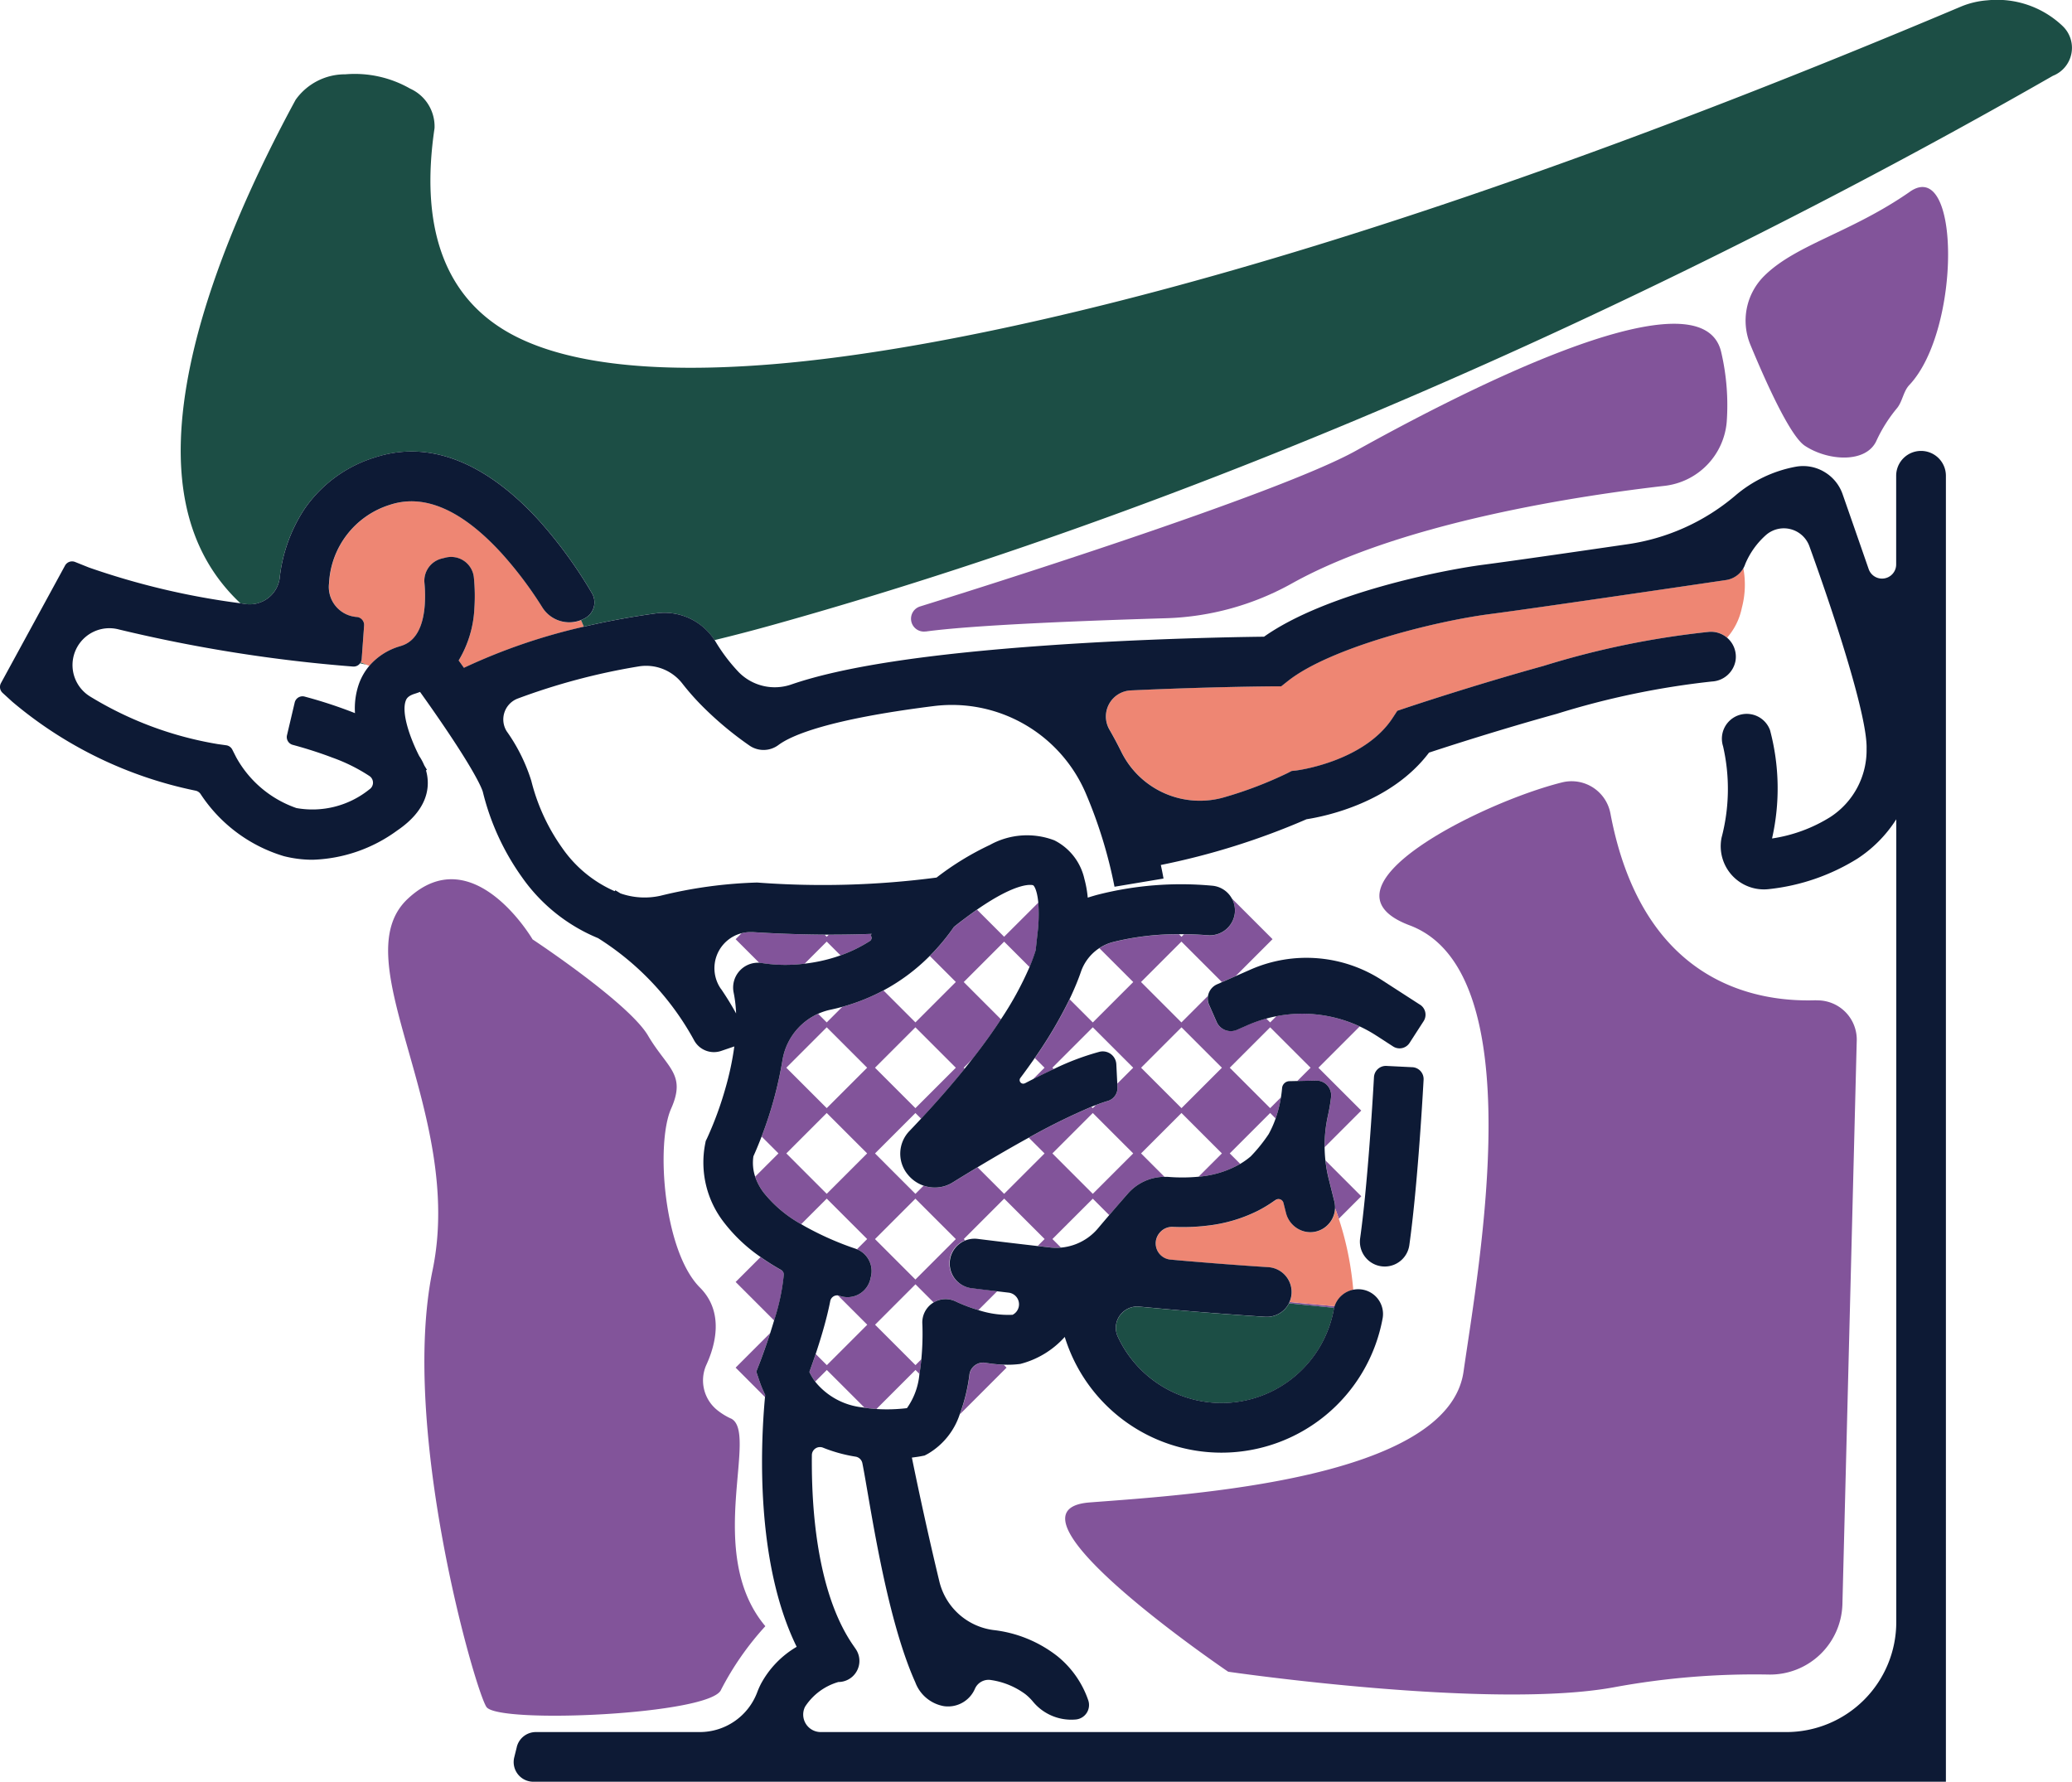 <svg id="PPS_15" xmlns="http://www.w3.org/2000/svg" xmlns:xlink="http://www.w3.org/1999/xlink" width="131.912" height="113.432" viewBox="0 0 131.912 113.432">
  <defs>
    <clipPath id="clip-path">
      <rect id="사각형_6138" data-name="사각형 6138" width="131.912" height="113.432" fill="none"/>
    </clipPath>
  </defs>
  <g id="그룹_11589" data-name="그룹 11589" clip-path="url(#clip-path)">
    <path id="패스_27331" data-name="패스 27331" d="M421.6,764.662q.006-.069.013-.135a7.507,7.507,0,0,1-.386-.941l-.181-.542.208-.532c0-.01.326-.84.677-1.923l-2.2,2.2Z" transform="translate(-372.898 -675.724)" fill="#82549a"/>
    <path id="패스_27332" data-name="패스 27332" d="M735.525,742.963l.007.007,2.868.288c.009-.036.02-.071.032-.106l-2.87-.267c-.012.026-.023.053-.036.078" transform="translate(-653.457 -659.996)" fill="#82549a"/>
    <path id="패스_27333" data-name="패스 27333" d="M422.628,718.055h0a15.429,15.429,0,0,1-1.311-.827l-1.585,1.585,2.451,2.451a13.508,13.508,0,0,0,.617-2.9.336.336,0,0,0-.17-.312" transform="translate(-372.898 -637.201)" fill="#82549a"/>
    <path id="패스_27334" data-name="패스 27334" d="M549.328,777.491a.889.889,0,0,0-1.03.756v.01a11.083,11.083,0,0,1-.614,2.51l2.972-2.972-.185-.185a8.746,8.746,0,0,1-1.142-.12" transform="translate(-486.574 -690.73)" fill="#82549a"/>
    <path id="패스_27335" data-name="패스 27335" d="M452.385,531.675l1.046,1.046c.406-.474.826-.957,1.193-1.377a3.125,3.125,0,0,1,2.325-1.061l-1.491-1.491,2.573-2.573,2.573,2.573-1.483,1.483a6.367,6.367,0,0,0,2.65-.816l-.667-.667,2.573-2.573.348.348a7.836,7.836,0,0,0,.338-1.342l-.686.686-2.573-2.573,2.573-2.573,2.573,2.573-.846.846,1.2-.026a.937.937,0,0,1,.953,1.044,11.317,11.317,0,0,1-.2,1.186,8.811,8.811,0,0,0-.211,2.008l2.33-2.33-2.728-2.727,2.628-2.628a8.66,8.66,0,0,0-5.3-.657l-.4.4-.25-.25a8.648,8.648,0,0,0-1.2.424l-.666.293a.986.986,0,0,1-1.3-.505l-.48-1.09a.982.982,0,0,1-.07-.555l-1.683,1.683-2.573-2.573,2.573-2.573,2.573,2.573-.012.012.893-.393,2.347-2.347-2.6-2.6a1.574,1.574,0,0,1,.2.968,1.6,1.6,0,0,1-1.718,1.387c-.536-.039-1.042-.059-1.521-.063l-.156.156-.156-.156a17.057,17.057,0,0,0-4.18.492l-.029.008a2.91,2.91,0,0,0-.863.384l2.154,2.154-2.573,2.573-1.476-1.476a27.556,27.556,0,0,1-2.212,3.743l.614.615-.736.735c.483-.246.923-.459,1.326-.646l-.09-.09,2.573-2.573,2.573,2.573-1.011,1.011.012.235a.863.863,0,0,1-.619.874q-.326.095-.763.262l-.192.192-.083-.083a39.9,39.9,0,0,0-3.989,1.966l1,1-2.573,2.573-1.689-1.689q-.762.458-1.59.971a2.133,2.133,0,0,1-1.128.32,2.208,2.208,0,0,1-.72-.121l-.52.519-2.573-2.573,2.573-2.573.363.363c1.067-1.146,1.986-2.207,2.774-3.182l-.063-.063.55-.55c.722-.924,1.323-1.767,1.824-2.532l-2.373-2.373,2.573-2.573,1.62,1.62c.169-.4.3-.758.39-1.065l.115-1.05a10.075,10.075,0,0,0,.052-1.99L446.739,515l-1.722-1.722c-.258.179-.533.377-.825.6-.219.166-.435.335-.645.5a13.572,13.572,0,0,1-1.537,1.845l1.656,1.656-2.573,2.573-2.033-2.033a12.735,12.735,0,0,1-2.625,1.045l-.989.989-.547-.547a3.911,3.911,0,0,0-2.27,2.961,24.75,24.75,0,0,1-1.327,4.852l1.071,1.071-1.482,1.482a3.593,3.593,0,0,0,.546,1.02,8.077,8.077,0,0,0,2.383,2.006l1.627-1.627,2.573,2.573-.65.65a1.5,1.5,0,0,1,.892,1.746l-.038.157,0,.009a1.493,1.493,0,0,1-1.933,1.058l-.033-.011a.45.45,0,0,0-.1-.022l1.868,1.868-2.573,2.573-.709-.709c-.151.452-.29.846-.4,1.144a3.733,3.733,0,0,0,.367.614l.741-.741,2.4,2.4c.259.04.515.067.76.083l2.485-2.485.251.252c.018-.107.036-.217.052-.333.029-.2.052-.405.07-.6l-.374.374-2.573-2.573,2.573-2.573,1.155,1.155a1.468,1.468,0,0,1,1.391-.071l.151.071a10.157,10.157,0,0,0,1.308.485l1.2-1.2c-.637-.077-1.2-.146-1.663-.2a1.582,1.582,0,0,1-.384-3.04l-.082-.082,2.573-2.573,2.573,2.573-.443.443.8.091a3.472,3.472,0,0,0,.682.008l-.542-.542Zm5.647-10.91,2.573,2.573-2.573,2.573-2.573-2.573Zm-5.647,5.455,2.573,2.573-2.573,2.573-2.573-2.573Zm-11.293-5.455,2.573,2.573-2.573,2.573-2.573-2.573Zm-5.646,10.6-2.573-2.573,2.573-2.573,2.573,2.573Zm0-5.455-2.573-2.573,2.573-2.573,2.573,2.573Zm5.646,10.91-2.573-2.573,2.573-2.573,2.573,2.573Z" transform="translate(-382.813 -455.365)" fill="#82549a"/>
    <path id="패스_27336" data-name="패스 27336" d="M421.46,533.8h0a9.8,9.8,0,0,0,2.663.029l1.408-1.408.879.879a9.214,9.214,0,0,0,1.86-.91.239.239,0,0,0,.039-.372l.086-.086c-.939.038-1.866.051-2.732.049l-.131.131-.133-.132c-2.55-.015-4.508-.156-4.546-.159l-.059,0a2.3,2.3,0,0,0-.681.067l-.382.382,1.5,1.5a1.611,1.611,0,0,1,.225.029" transform="translate(-372.898 -472.479)" fill="#82549a"/>
    <path id="패스_27337" data-name="패스 27337" d="M756.315,662.113a8.477,8.477,0,0,0,.2,1.137l.367,1.468a1.578,1.578,0,0,1,.045.443q.125.327.236.661l1.43-1.43Z" transform="translate(-671.928 -588.237)" fill="#82549a"/>
    <path id="패스_27338" data-name="패스 27338" d="M655.672,459.672c-3.973.141-11.091-1.176-13.11-11.892a2.514,2.514,0,0,0-3.08-1.976c-5.118,1.274-16.046,6.717-9.7,9.1,7.837,2.939,4.409,21.553,3.429,28.411s-17.428,7.838-23.8,8.327,8.817,10.777,8.817,10.777,16.775,2.449,24.613.98a49.266,49.266,0,0,1,9.808-.8,4.607,4.607,0,0,0,4.683-4.49l.91-35.8a2.5,2.5,0,0,0-2.578-2.628" transform="translate(-540.036 -395.995)" fill="#82549a"/>
    <path id="패스_27339" data-name="패스 27339" d="M243.263,536a4.138,4.138,0,0,1-.893-.559,2.424,2.424,0,0,1-.651-2.873c.557-1.221,1.146-3.334-.416-4.9-2.327-2.327-2.817-9.185-1.837-11.389s-.245-2.572-1.47-4.654-7.348-6.123-7.348-6.123-3.8-6.49-7.96-2.572,3.674,13.593,1.592,23.635,2.694,26.7,3.429,27.8,14.328.49,14.94-1.1a18.655,18.655,0,0,1,2.817-4.041c-3.919-4.654-.367-12.369-2.2-13.226" transform="translate(-196.741 -445.699)" fill="#82549a"/>
    <path id="패스_27340" data-name="패스 27340" d="M520.76,204.342c3.131-.428,10.407-.7,15.338-.848a17.529,17.529,0,0,0,8-2.226c7.048-3.92,18.478-5.6,23.7-6.2a4.482,4.482,0,0,0,3.961-4.079,14.857,14.857,0,0,0-.344-4.4c-1.225-5.633-17.757,3.184-23.268,6.246-5.066,2.815-24.621,8.941-27.745,9.911a.817.817,0,0,0-.543.556v0a.818.818,0,0,0,.9,1.035" transform="translate(-461.828 -164.138)" fill="#82549a"/>
    <path id="패스_27341" data-name="패스 27341" d="M1006.465,107.021c-3.755,2.612-7.247,3.349-9.274,5.36a4.008,4.008,0,0,0-.881,4.376c.989,2.391,2.524,5.8,3.461,6.429,1.47.98,3.919,1.143,4.572-.327a9.353,9.353,0,0,1,1.3-2.056c.357-.435.4-1.067.786-1.477,3.3-3.489,3.275-14.561.034-12.306" transform="translate(-884.875 -94.814)" fill="#82549a"/>
    <path id="패스_27342" data-name="패스 27342" d="M671.613,324.173a1.523,1.523,0,0,1-1.1.753l-.035.005c-.486.072-11.926,1.761-15.008,2.163-3.608.471-10.189,2.15-12.854,4.261l-.428.339-.546,0c-.051,0-3.951.023-9.019.258a1.662,1.662,0,0,0-1.363,2.49c.277.48.534.963.771,1.444a5.577,5.577,0,0,0,6.633,2.846,25.24,25.24,0,0,0,3.943-1.514l.26-.134.291-.031c.043,0,4.3-.538,6.134-3.342l.3-.458.519-.175c.041-.014,4.185-1.407,8.787-2.682a54.669,54.669,0,0,1,10.568-2.171,1.574,1.574,0,0,1,1.115.372,4.117,4.117,0,0,0,.938-1.9,5.756,5.756,0,0,0,.094-2.53" transform="translate(-560.626 -288.003)" fill="#ee8673"/>
    <path id="패스_27343" data-name="패스 27343" d="M201.245,292.793a24.783,24.783,0,0,0-2.572-3.422c-2.549-2.8-4.953-3.843-7.146-3.112a5.519,5.519,0,0,0-3.864,4.953l0,.021A1.918,1.918,0,0,0,189.4,293.4l.019,0a.512.512,0,0,1,.468.548l-.155,2.134a.508.508,0,0,1-.063.209l.366.144.184.072.025-.028a4.076,4.076,0,0,1,1.93-1.216c.382-.118,1.4-.433,1.569-2.575a8.568,8.568,0,0,0-.016-1.456,1.456,1.456,0,0,1,1.1-1.55l.248-.061a1.454,1.454,0,0,1,1.8,1.273,11.9,11.9,0,0,1,.031,1.962,7.068,7.068,0,0,1-1,3.313l.334.467a37.422,37.422,0,0,1,7.641-2.619l-.177-.418a2.023,2.023,0,0,1-2.456-.8" transform="translate(-166.705 -254.118)" fill="#ee8673"/>
    <path id="패스_27344" data-name="패스 27344" d="M671.141,685.4q-.111-.335-.236-.661a1.581,1.581,0,0,1-1.24,1.485,1.539,1.539,0,0,1-.852-.055,1.627,1.627,0,0,1-.984-.984c-.018-.05-.034-.1-.047-.154l-.158-.632a.328.328,0,0,0-.512-.185c-.049.036-.1.07-.15.1a8.156,8.156,0,0,1-.968.581,9.523,9.523,0,0,1-3.158.94,12.839,12.839,0,0,1-1.615.1q-.317,0-.644-.014a1.03,1.03,0,0,0-.838.375l-.015.018a1.036,1.036,0,0,0,.705,1.691c.594.053,1.2.1,1.8.155,1.229.1,2.474.2,3.711.28l.719.047a1.578,1.578,0,0,1,1.347,2.213l2.87.267a1.576,1.576,0,0,1,1.184-1.044c-.033-.377-.077-.758-.132-1.142a19.606,19.606,0,0,0-.789-3.384" transform="translate(-585.905 -607.812)" fill="#ee8673"/>
    <path id="패스_27345" data-name="패스 27345" d="M222.915,1.662a6.05,6.05,0,0,0-4.8-1.64,5.4,5.4,0,0,0-1.66.392C174.1,18.3,150.89,22.356,140.826,23.184c-7.919.651-13.681-.079-17.125-2.169-3.864-2.345-5.358-6.669-4.441-12.85a2.638,2.638,0,0,0-1.553-2.522,7.1,7.1,0,0,0-4.124-.911h0a3.852,3.852,0,0,0-3.167,1.623c-2.347,4.322-5.413,10.752-6.69,16.845-1.438,6.858-.4,11.851,3.177,15.207l.31.046a1.929,1.929,0,0,0,2.191-1.671l0-.021a9.958,9.958,0,0,1,1.559-4.331,8.433,8.433,0,0,1,4.452-3.291c4.365-1.455,8.135,1.389,10.529,4.032a28.727,28.727,0,0,1,3.34,4.594,1.148,1.148,0,0,1-.47,1.607l-.056.028c-.056.028-.113.054-.17.076l.177.418c1.769-.414,3.371-.681,4.618-.85a3.8,3.8,0,0,1,3.7,1.708Q139,40.288,141,39.727c34.736-9.728,65.841-26.042,81.291-34.9a1.914,1.914,0,0,0,.623-3.165" transform="translate(-91.596 -0.001)" fill="#1c4e45"/>
    <path id="패스_27346" data-name="패스 27346" d="M205.528,378q.2.047.4.09l-.366-.144a.511.511,0,0,1-.035.054" transform="translate(-182.596 -335.773)" fill="#1c4e45"/>
    <path id="패스_27347" data-name="패스 27347" d="M647.727,743.638a1.581,1.581,0,0,1-1.508.86q-.821-.052-1.646-.112-.939-.067-1.877-.142c-1.128-.089-2.248-.186-3.343-.286l-1.154-.107a1.351,1.351,0,0,0-1.121.422,1.334,1.334,0,0,0-.25,1.487,7.284,7.284,0,0,0,6.582,4.226h.022a7.27,7.27,0,0,0,7.147-5.951s0-.008,0-.011c.006-.032.014-.064.022-.1l-2.868-.288Z" transform="translate(-565.663 -660.665)" fill="#1c4e45"/>
    <path id="패스_27348" data-name="패스 27348" d="M702.627,549.465l-2.432-1.57a8.839,8.839,0,0,0-8.355-.665l-.94.414-.893.393-.3.133a.987.987,0,0,0-.505,1.3l.48,1.091a.986.986,0,0,0,1.3.505l.666-.293a8.652,8.652,0,0,1,1.2-.424q.324-.089.652-.152a8.675,8.675,0,0,1,6.335,1.228l1.082.7a.758.758,0,0,0,1.048-.226l.894-1.384a.758.758,0,0,0-.225-1.048" transform="translate(-612.226 -485.506)" fill="#0d1a35"/>
    <path id="패스_27349" data-name="패스 27349" d="M779.28,608.253l-1.646-.082a.758.758,0,0,0-.795.714c-.107,1.9-.421,6.981-.881,10.257a1.581,1.581,0,1,0,3.132.436c.484-3.461.8-8.593.908-10.526a.758.758,0,0,0-.719-.8" transform="translate(-689.366 -540.313)" fill="#0d1a35"/>
    <path id="패스_27350" data-name="패스 27350" d="M122.3,257.278a1.582,1.582,0,0,0-1.582,1.582v5.647a.9.9,0,0,1-1.75.295c-.639-1.843-1.292-3.716-1.663-4.777a2.659,2.659,0,0,0-1.1-1.374,2.632,2.632,0,0,0-1.9-.363,8.211,8.211,0,0,0-3.831,1.836,13.585,13.585,0,0,1-6.9,3.1c-3.478.508-7.527,1.092-9.142,1.3-2.625.342-10.042,1.814-13.958,4.581-1.74.02-7.575.118-13.8.556-7.632.536-13.019,1.356-16.3,2.487a3.216,3.216,0,0,1-3.309-.751l-.019-.018a11.132,11.132,0,0,1-1.507-1.988c-.014-.023-.03-.044-.045-.067a3.8,3.8,0,0,0-3.7-1.708c-1.246.169-2.849.436-4.618.85a37.417,37.417,0,0,0-7.641,2.619l-.334-.467a7.069,7.069,0,0,0,1-3.313,11.886,11.886,0,0,0-.031-1.961,1.454,1.454,0,0,0-1.8-1.274l-.248.061a1.456,1.456,0,0,0-1.1,1.55,8.577,8.577,0,0,1,.016,1.456c-.174,2.142-1.187,2.457-1.569,2.575a4.078,4.078,0,0,0-1.93,1.216l-.025.029a3.752,3.752,0,0,0-.657,1.135,4.747,4.747,0,0,0-.257,1.88l-.107-.043a29.685,29.685,0,0,0-3.1-1.012.512.512,0,0,0-.631.378l-.491,2.083a.512.512,0,0,0,.366.612c.556.15,1.522.43,2.518.811a11.014,11.014,0,0,1,2.375,1.18.51.51,0,0,1-.007.839l-.008.006a5.779,5.779,0,0,1-4.643,1.188,6.989,6.989,0,0,1-3.838-3.238l-.245-.483a.512.512,0,0,0-.386-.276l-.532-.074a22.669,22.669,0,0,1-8.12-3.022,2.347,2.347,0,0,1,1.822-4.276,95.276,95.276,0,0,0,14.9,2.36.51.51,0,0,0,.455-.211.488.488,0,0,0,.035-.054.508.508,0,0,0,.063-.209l.155-2.134a.512.512,0,0,0-.468-.548l-.019,0a1.918,1.918,0,0,1-1.744-2.163l0-.021a5.52,5.52,0,0,1,3.864-4.953c2.193-.731,4.6.316,7.146,3.112a24.79,24.79,0,0,1,2.572,3.422,2.023,2.023,0,0,0,2.456.8c.057-.023.114-.048.17-.076l.056-.028a1.148,1.148,0,0,0,.47-1.607,28.736,28.736,0,0,0-3.34-4.594c-2.394-2.642-6.164-5.487-10.53-4.032A8.434,8.434,0,0,0,19.369,261a9.958,9.958,0,0,0-1.559,4.331l0,.021a1.929,1.929,0,0,1-2.191,1.671l-.31-.046A47.749,47.749,0,0,1,5.661,264.7l-.881-.353a.512.512,0,0,0-.64.23L.063,272.056a.513.513,0,0,0,.1.624l.619.565a26.2,26.2,0,0,0,11.661,5.66.511.511,0,0,1,.323.21,9.654,9.654,0,0,0,5.307,3.961,7.416,7.416,0,0,0,1.827.229,9.6,9.6,0,0,0,5.388-1.862c1.874-1.273,2.066-2.629,1.9-3.543q-.027-.144-.067-.286l.06-.038c-.058-.091-.117-.189-.176-.291a3.337,3.337,0,0,0-.317-.585c-.608-1.2-1.14-2.749-.856-3.52.039-.1.11-.3.579-.445.113-.035.222-.074.33-.115.431.6,1.007,1.419,1.591,2.282,2.163,3.2,2.393,4.018,2.412,4.1a15.771,15.771,0,0,0,2.488,5.415,11.05,11.05,0,0,0,4.843,3.878,17.7,17.7,0,0,1,6.108,6.493,1.434,1.434,0,0,0,1.733.686l.834-.285a18.666,18.666,0,0,1-.567,2.666,22.032,22.032,0,0,1-1.164,3.171l-.09.186-.039.2a6.208,6.208,0,0,0,1.216,5,10.23,10.23,0,0,0,2.311,2.179,15.431,15.431,0,0,0,1.311.827h0a.336.336,0,0,1,.17.312,13.508,13.508,0,0,1-.617,2.9l0,.007c-.081.274-.165.542-.247.8-.35,1.083-.673,1.913-.677,1.923l-.208.532.181.542a7.513,7.513,0,0,0,.386.941q-.006.066-.013.135c-.27,2.915-.642,10.486,2.017,15.9a6.053,6.053,0,0,0-2.274,2.356,4.946,4.946,0,0,0-.236.532,3.909,3.909,0,0,1-3.66,2.539H34.116a1.251,1.251,0,0,0-1.214.944l0,.009q-.082.328-.163.656A1.253,1.253,0,0,0,33.952,342h89.932V258.86a1.582,1.582,0,0,0-1.582-1.582M45.9,291.53a2.3,2.3,0,0,1,2-3.617l.059,0c.038,0,2,.144,4.546.159h.264c.866,0,1.793-.011,2.732-.049l-.086.086a.239.239,0,0,1-.039.372,9.218,9.218,0,0,1-1.86.91,10.065,10.065,0,0,1-1.272.362c-.353.076-.694.13-1.015.167a9.8,9.8,0,0,1-2.663-.03,1.626,1.626,0,0,0-.225-.028,1.582,1.582,0,0,0-1.634,1.9,8.125,8.125,0,0,1,.156,1.327c-.253-.461-.57-.991-.963-1.566m74.824,40.314a7,7,0,0,1-7,7H52.256a1.114,1.114,0,0,1-1.009-1.6l.007-.014a3.776,3.776,0,0,1,2.12-1.572,1.343,1.343,0,0,0,1.106-2.1l-.213-.309c-1.923-2.839-2.453-7.119-2.559-10.209-.022-.636-.027-1.249-.021-1.827a.516.516,0,0,1,.711-.473,9.529,9.529,0,0,0,2.072.571h0a.528.528,0,0,1,.432.417c.465,2.306,1.454,9.69,3.369,13.947a2.383,2.383,0,0,0,1.811,1.518,1.863,1.863,0,0,0,1.989-1.112.947.947,0,0,1,1.038-.546,4.862,4.862,0,0,1,2.161.891,3.22,3.22,0,0,1,.5.49,3.165,3.165,0,0,0,2.709,1.129.927.927,0,0,0,.806-1.217,6.191,6.191,0,0,0-1.96-2.808,8.076,8.076,0,0,0-4.092-1.672,4.086,4.086,0,0,1-3.425-3.072c-.7-2.9-1.351-5.917-1.754-7.906.343-.04.552-.08.578-.085l.232-.045.209-.111a4.566,4.566,0,0,0,2.029-2.518,11.079,11.079,0,0,0,.614-2.51v-.01a.889.889,0,0,1,1.03-.756,8.745,8.745,0,0,0,1.142.12,6.356,6.356,0,0,0,1.067-.046,5.707,5.707,0,0,0,2.832-1.72,10.444,10.444,0,0,0,9.944,7.368h.031a10.436,10.436,0,0,0,10.252-8.5,1.575,1.575,0,0,0-1.431-1.9,1.6,1.6,0,0,0-.423.026l-.01,0a1.576,1.576,0,0,0-1.184,1.044c-.012.035-.022.07-.031.106s-.016.064-.022.1l0,.011a7.271,7.271,0,0,1-7.147,5.951h-.022a7.284,7.284,0,0,1-6.582-4.226,1.335,1.335,0,0,1,.25-1.487,1.352,1.352,0,0,1,1.121-.422l1.154.107c1.095.1,2.215.2,3.343.286q.936.074,1.876.142.825.059,1.646.112a1.581,1.581,0,0,0,1.508-.86l0-.006c.013-.026.024-.052.036-.079a1.583,1.583,0,0,0-1.347-2.213l-.719-.047c-1.237-.083-2.481-.178-3.711-.28-.6-.05-1.205-.1-1.8-.155a1.036,1.036,0,0,1-.706-1.691l.015-.018a1.03,1.03,0,0,1,.838-.375q.327.014.644.014a12.844,12.844,0,0,0,1.615-.1,9.522,9.522,0,0,0,3.158-.94,8.153,8.153,0,0,0,.967-.581c.05-.035.1-.069.15-.1a.328.328,0,0,1,.512.185l.158.632q.02.079.047.154a1.627,1.627,0,0,0,.984.984,1.539,1.539,0,0,0,.852.055,1.586,1.586,0,0,0,1.195-1.928l-.367-1.468a8.487,8.487,0,0,1-.2-1.137q-.046-.421-.051-.845a8.809,8.809,0,0,1,.211-2.008,11.31,11.31,0,0,0,.2-1.185.937.937,0,0,0-.953-1.044l-1.2.026-.5.011a.478.478,0,0,0-.465.439c-.014.162-.036.363-.073.592a7.849,7.849,0,0,1-.338,1.342,6.477,6.477,0,0,1-.442.994,10,10,0,0,1-1.143,1.42,4.833,4.833,0,0,1-.669.478,6.37,6.37,0,0,1-2.65.816,10.927,10.927,0,0,1-1.9.015c-.091-.007-.181-.008-.272-.007a3.125,3.125,0,0,0-2.325,1.061c-.367.42-.787.9-1.193,1.377-.248.29-.492.576-.715.842a3.479,3.479,0,0,1-3.044,1.218l-.8-.091c-1.583-.181-2.906-.342-3.845-.459a1.582,1.582,0,0,0-.393,3.139c.466.058,1.026.127,1.663.2l.735.087a.748.748,0,0,1,.264,1.4l-.018.009a6.06,6.06,0,0,1-2.177-.3,10.137,10.137,0,0,1-1.308-.485l-.151-.071a1.483,1.483,0,0,0-2.11,1.41l.007.166a17.056,17.056,0,0,1-.07,2.113c-.019.2-.042.4-.07.6-.016.116-.034.226-.052.333a4.42,4.42,0,0,1-.794,2.177,10.581,10.581,0,0,1-1.942.056c-.246-.016-.5-.043-.76-.083l-.131-.021a4.473,4.473,0,0,1-3.011-1.64,3.729,3.729,0,0,1-.367-.615c.108-.3.248-.692.4-1.144.131-.394.271-.832.406-1.289.24-.813.408-1.5.522-2.08a.451.451,0,0,1,.486-.362.462.462,0,0,1,.1.022l.032.011a1.493,1.493,0,0,0,1.933-1.058l0-.009.038-.157a1.5,1.5,0,0,0-.892-1.747c-.027-.011-.053-.022-.081-.032a19.3,19.3,0,0,1-3.239-1.431l-.23-.134a8.08,8.08,0,0,1-2.383-2.006,3.6,3.6,0,0,1-.546-1.02,2.822,2.822,0,0,1-.11-1.295c.111-.244.3-.681.522-1.258a24.756,24.756,0,0,0,1.327-4.853,3.933,3.933,0,0,1,3.056-3.219l.035-.007c.23-.05.469-.108.715-.176a12.729,12.729,0,0,0,2.625-1.045,12.438,12.438,0,0,0,2.95-2.2,13.555,13.555,0,0,0,1.537-1.845c.21-.168.426-.337.645-.5.293-.222.567-.42.825-.6,2.693-1.869,3.559-1.555,3.568-1.551.072.034.26.327.331,1.1a10.084,10.084,0,0,1-.052,1.99l-.115,1.05c-.094.307-.221.663-.39,1.065a21,21,0,0,1-1.82,3.327c-.5.765-1.1,1.608-1.824,2.532-.157.2-.318.4-.486.613-.788.975-1.707,2.035-2.774,3.182-.241.259-.487.521-.744.789a2.077,2.077,0,0,0-.1,2.773,2.217,2.217,0,0,0,1.72.823,2.136,2.136,0,0,0,1.128-.32q.83-.514,1.59-.971c1.215-.73,2.3-1.355,3.263-1.884a39.948,39.948,0,0,1,3.989-1.966c.1-.039.186-.075.275-.108q.437-.168.763-.262a.863.863,0,0,0,.619-.874l-.012-.235-.061-1.223a.865.865,0,0,0-1.069-.8,16.575,16.575,0,0,0-2.915,1.1c-.4.187-.842.4-1.326.646-.164.083-.331.169-.505.26l-.009,0a.227.227,0,0,1-.287-.336q.487-.649.922-1.278a27.566,27.566,0,0,0,2.212-3.743q.239-.5.437-.983.164-.4.289-.765a2.952,2.952,0,0,1,1.169-1.5,2.9,2.9,0,0,1,.863-.384l.029-.008a17.05,17.05,0,0,1,4.18-.492h.312c.479,0,.985.024,1.521.063a1.6,1.6,0,0,0,1.718-1.387,1.585,1.585,0,0,0-1.449-1.766,21.445,21.445,0,0,0-7.332.588q-.305.085-.58.173a6.852,6.852,0,0,0-.215-1.2,3.625,3.625,0,0,0-1.91-2.448,4.872,4.872,0,0,0-4.1.29,18.173,18.173,0,0,0-3.4,2.08,55.6,55.6,0,0,1-11.427.316,29.046,29.046,0,0,0-6.156.843,4.648,4.648,0,0,1-2.519-.144l-.022-.008q-.163-.1-.329-.2l-.036.061a7.919,7.919,0,0,1-3.344-2.754,12.636,12.636,0,0,1-1.966-4.269,11.187,11.187,0,0,0-1.571-3.163,1.422,1.422,0,0,1,.7-2.076A41.034,41.034,0,0,1,40.643,271a2.921,2.921,0,0,1,2.8,1.09,15.943,15.943,0,0,0,1.408,1.575,21.7,21.7,0,0,0,2.883,2.384A1.582,1.582,0,0,0,49.559,276h0c.833-.62,3.2-1.638,9.874-2.477a9.273,9.273,0,0,1,9.68,5.524,29.681,29.681,0,0,1,1.841,5.976l3.12-.521c-.01-.063-.063-.371-.171-.864a46.268,46.268,0,0,0,9.275-2.912c1.175-.182,5.382-1.039,7.8-4.242,1.214-.4,4.538-1.474,8.147-2.473a51.817,51.817,0,0,1,9.863-2.054,1.61,1.61,0,0,0,1.5-1.308,1.587,1.587,0,0,0-1.655-1.855,54.663,54.663,0,0,0-10.568,2.171c-4.6,1.274-8.745,2.668-8.787,2.682l-.519.175-.3.458c-1.834,2.8-6.092,3.337-6.134,3.342l-.291.031-.261.134a25.243,25.243,0,0,1-3.943,1.514,5.577,5.577,0,0,1-6.633-2.846c-.238-.481-.494-.964-.771-1.444A1.662,1.662,0,0,1,72,272.524c5.067-.235,8.968-.258,9.019-.258l.546,0,.428-.339c2.666-2.11,9.246-3.79,12.854-4.261,3.082-.4,14.522-2.091,15.008-2.163l.035-.005a1.526,1.526,0,0,0,1.225-1.034,5.1,5.1,0,0,1,1.288-1.808,1.73,1.73,0,0,1,2.791.691c1.746,4.829,3.7,10.915,3.64,12.887a5.068,5.068,0,0,1-2.328,4.363,9.677,9.677,0,0,1-3.691,1.353,14.4,14.4,0,0,0-.129-6.9,1.581,1.581,0,0,0-2.989,1.029,12.158,12.158,0,0,1-.094,5.816,2.75,2.75,0,0,0,3.038,3.276,13.326,13.326,0,0,0,5.619-1.943,8.308,8.308,0,0,0,2.465-2.5Z" transform="translate(0 -228.572)" fill="#0d1a35"/>
  </g>
</svg>
